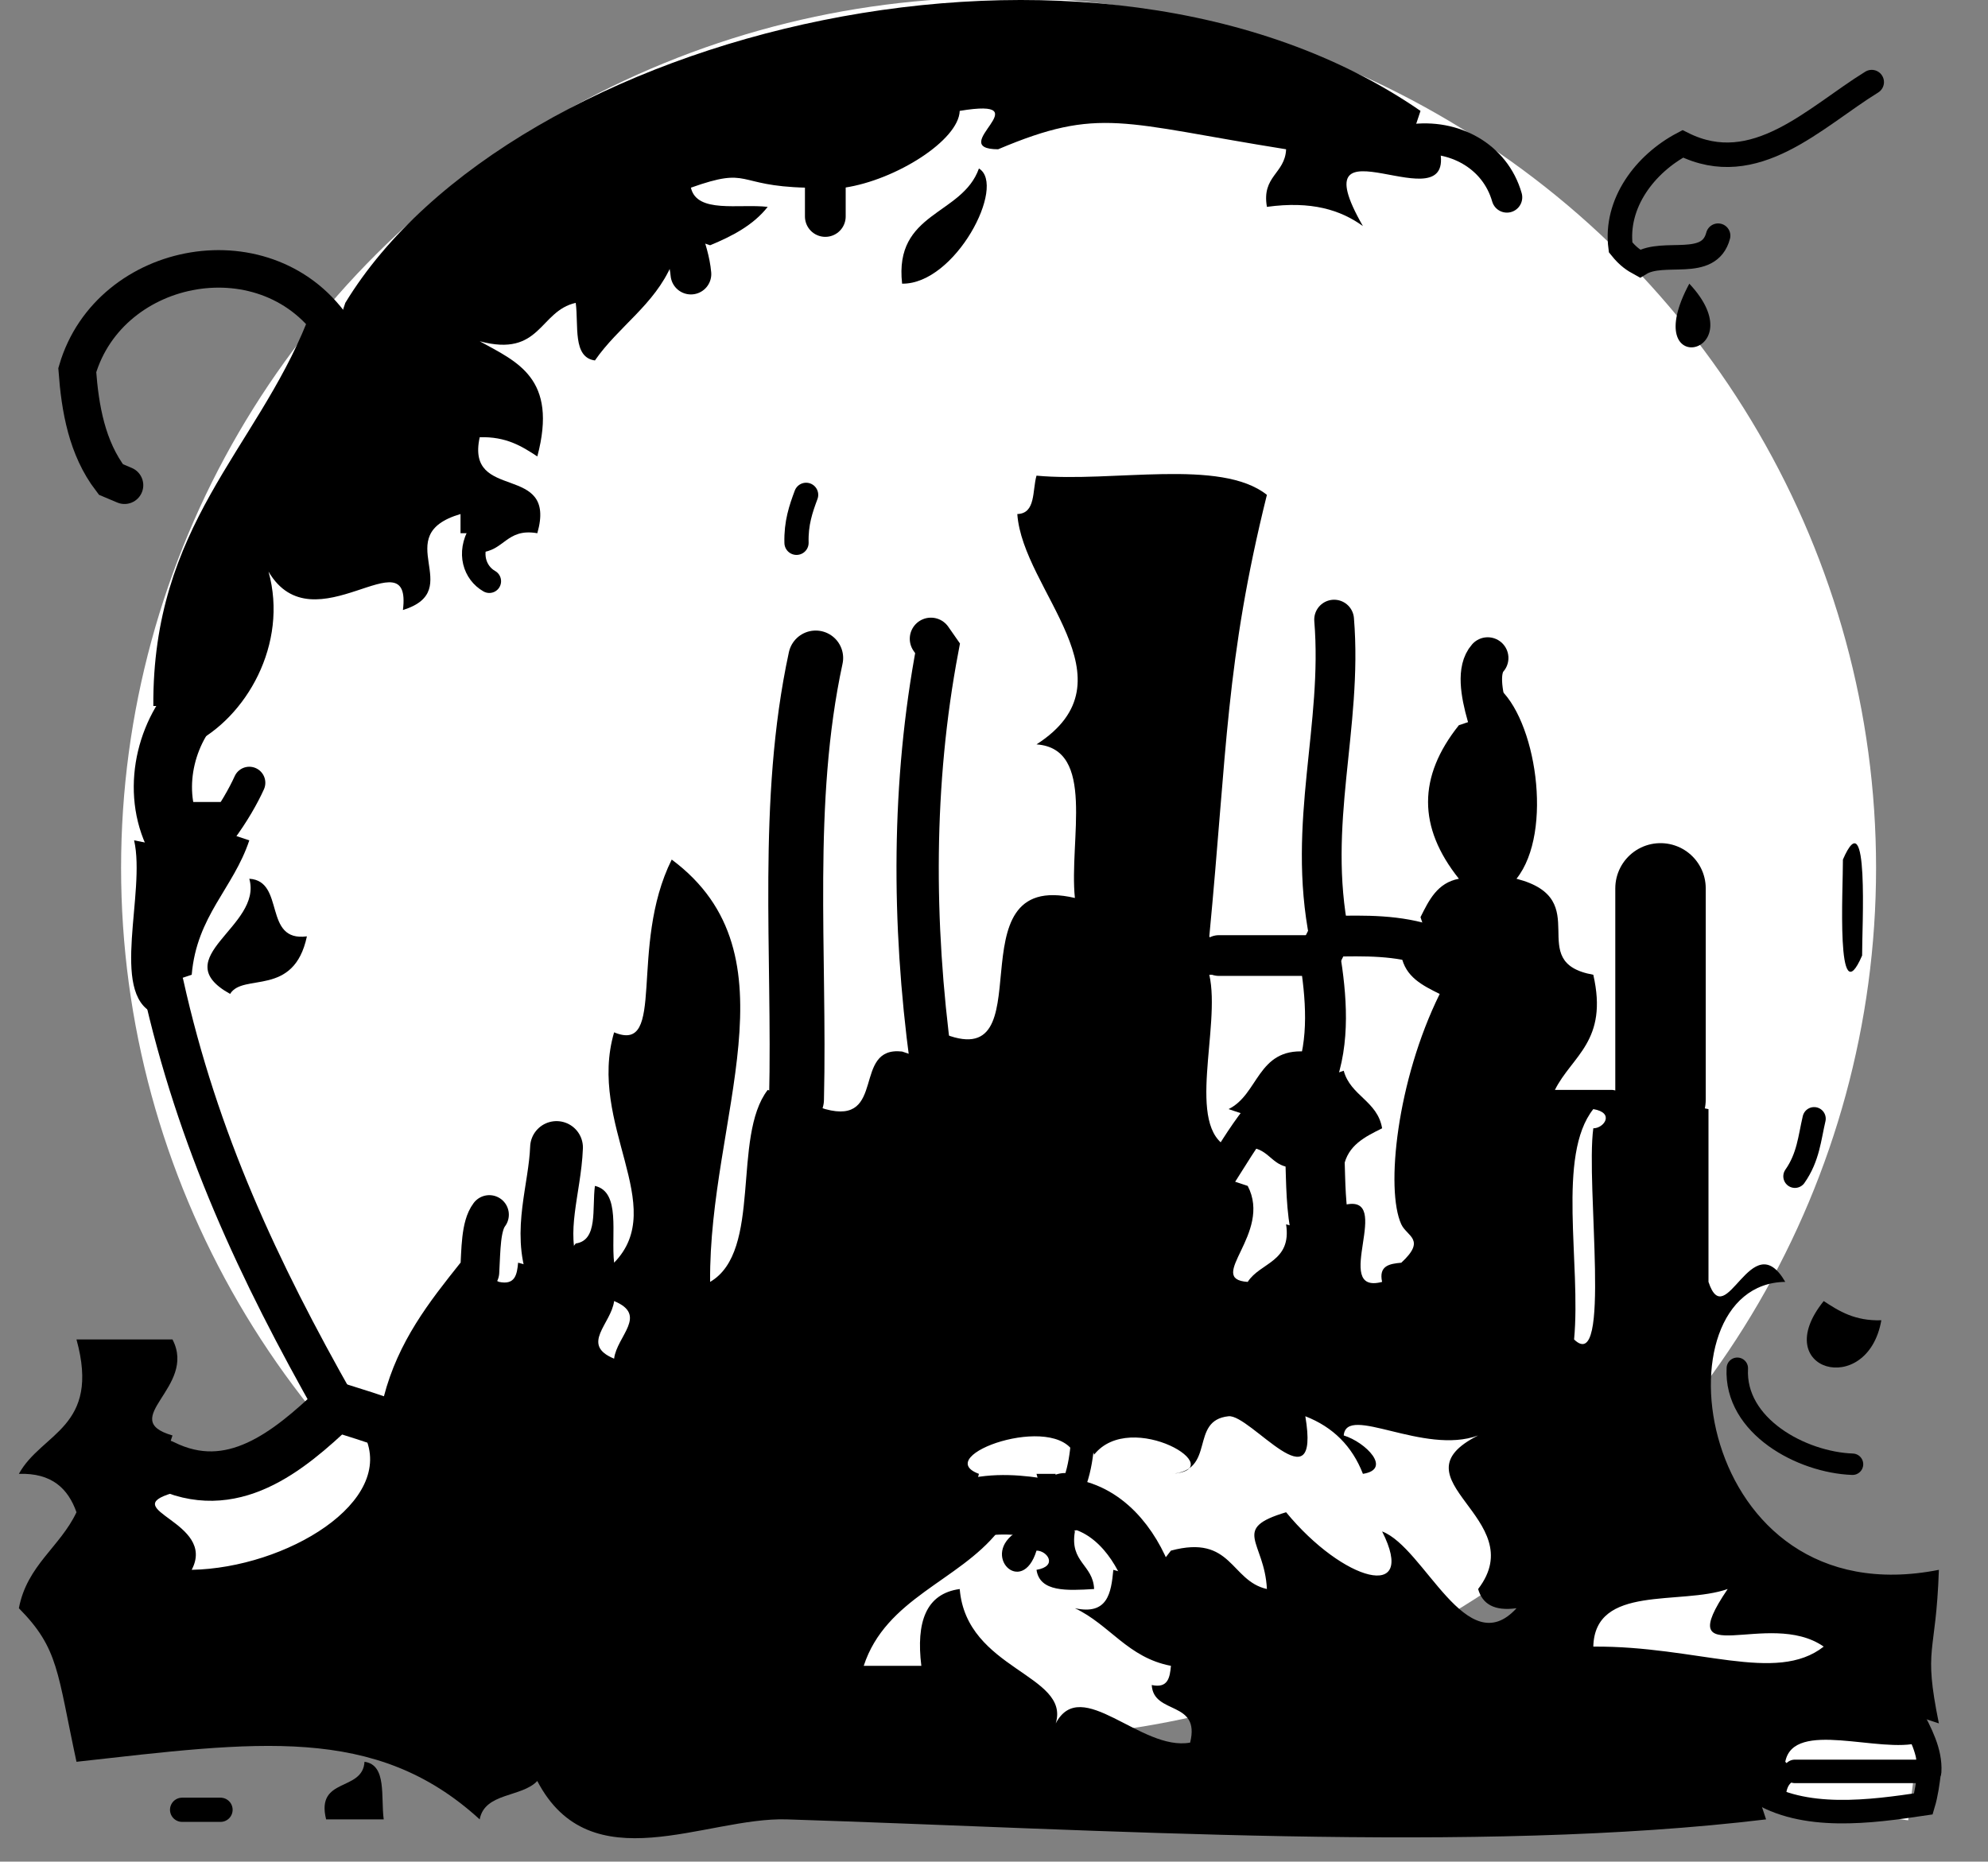 <?xml version="1.0" encoding="UTF-8" standalone="no"?><!DOCTYPE svg PUBLIC "-//W3C//DTD SVG 1.1//EN" "http://www.w3.org/Graphics/SVG/1.1/DTD/svg11.dtd"><svg width="100%" height="100%" viewBox="0 0 142 133" version="1.1" xmlns="http://www.w3.org/2000/svg" xmlns:xlink="http://www.w3.org/1999/xlink" xml:space="preserve" xmlns:serif="http://www.serif.com/" style="fill-rule:evenodd;clip-rule:evenodd;stroke-linecap:round;"><rect x="0" y="0" width="142" height="133" fill="#808080" stroke="none"/><ellipse cx="71.327" cy="62.005" rx="62.678" ry="62.187" style="fill:#fff;"/><path d="M27.394,101.661l-18.216,4.489l2.545,10.325l18.216,-4.489l-2.545,-10.325Z" style="fill:#fff;"/><path d="M138.373,114.024l-26.135,-3.383l-2.074,16.023l26.135,3.383l2.074,-16.023Z" style="fill:#fff;"/><g><g><path d="M120.665,20.266c4.788,5.105 -3.738,6.959 0,-0Z"/><path d="M131.637,61.408c1.891,-4.364 1.359,4.846 1.371,6.858c-1.889,4.365 -1.355,-4.846 -1.371,-6.858Z"/><path d="M17.807,62.78c2.592,0.153 0.953,4.534 4.115,4.115c-0.928,4.386 -4.558,2.587 -5.486,4.113c-4.664,-2.592 2.349,-4.807 1.371,-8.228Z"/><path d="M27.408,129.98l-4.114,0c-0.756,-3.042 2.618,-1.953 2.742,-4.114c1.608,0.221 1.158,2.5 1.372,4.114Z"/><path d="M24.665,21.637c11.857,-19.509 53.522,-29.772 76.8,-13.714l-0.686,2.057l2.057,0.686c1.238,5.645 -10.278,-2.859 -5.485,5.485c-1.591,-1.15 -3.676,-1.81 -6.857,-1.372c-0.387,-2.215 1.296,-2.361 1.371,-4.114c-11.733,-1.87 -13.3,-3.077 -20.571,-0c-3.849,-0.017 3.265,-3.742 -2.743,-2.743c-0.065,2.09 -4.548,4.937 -8.229,5.486l-1.372,-0.687l-1.371,0.687c-5.122,-0.124 -3.91,-1.538 -8.229,-0c0.425,1.861 3.434,1.138 5.486,1.371c-1.005,1.281 -2.494,2.078 -4.114,2.743l-2.057,-0.685l-0.685,2.058c-1.232,2.883 -3.803,4.425 -5.486,6.857c-1.607,-0.221 -1.155,-2.501 -1.371,-4.115c-2.616,0.585 -2.482,3.919 -6.858,2.743c2.648,1.467 5.606,2.624 4.115,8.229c-1.103,-0.726 -2.227,-1.43 -4.115,-1.372c-1.028,4.686 5.574,1.743 4.115,6.858c-2.216,-0.386 -2.361,1.296 -4.115,1.371l0,-1.371l-1.371,-0l0,-1.371c-5.199,1.524 0.494,5.426 -4.114,6.857c0.679,-5.471 -6.378,2.728 -9.6,-2.743c1.435,5.163 -1.594,10.451 -5.486,12.343l0,-2.743l-2.742,0c-0.081,-12.881 7.306,-18.293 10.971,-27.428l2.057,0.686l0.685,-2.059Z"/><path d="M13.008,60.723l0.686,-3.428l2.743,-0l-0.686,2.056l2.056,0.686c-1.138,3.432 -3.756,5.385 -4.113,9.6l-2.058,0.686l-0.685,2.057c-3.113,-1.459 -0.522,-8.621 -1.372,-12.343l3.429,0.686Z"/><path d="M28.094,101.866l-0.686,-2.057c1.034,-3.995 3.256,-6.801 5.486,-9.6l1.371,0.686l1.372,0.685c1.166,0.252 1.294,-0.535 1.371,-1.371l2.514,0.686l1.601,-2.058c1.608,-0.221 1.157,-2.5 1.371,-4.113c1.862,0.423 1.137,3.433 1.371,5.485c3.955,-4.047 -1.925,-9.892 0,-16.457c3.781,1.576 1.004,-6.087 4.115,-12.343c9.159,6.817 2.632,18.473 2.743,30.172c3.753,-2.189 1.533,-10.353 4.113,-13.715l2.058,0.687l2.056,0.685c4.406,1.206 1.88,-4.52 5.486,-4.114l2.057,0.686l0.685,-2.057c7.788,3.392 0.563,-11.702 9.6,-9.6c-0.425,-4.146 1.523,-10.667 -2.742,-10.972c7.179,-4.62 -0.991,-10.977 -1.371,-16.457c1.333,-0.037 1.065,-1.677 1.371,-2.742c5.437,0.506 13.142,-1.258 16.457,1.371c-2.942,11.856 -2.842,18.263 -4.114,31.543l0.686,1.371l0.685,1.372l-1.371,-0c0.849,3.721 -1.741,10.884 1.371,12.343l-0.685,2.056l2.057,0.686c1.78,3.402 -3.061,6.657 -0,6.858c0.891,-1.395 3.154,-1.419 2.742,-4.114l2.515,0.685l1.6,-2.057c3.723,-0.98 -0.982,6.467 2.743,5.486c-0.254,-1.167 0.534,-1.294 1.371,-1.371c1.805,-1.665 0.4,-1.875 -0,-2.743c-1.141,-2.483 -0.312,-10.274 2.743,-16.457c-1.221,-0.609 -2.454,-1.204 -2.743,-2.743l2.058,-0.688l-0.686,-2.057c0.609,-1.22 1.204,-2.453 2.743,-2.743c-2.938,-3.681 -2.938,-7.29 0,-10.971l2.057,-0.685l0.684,-2.058c2.744,2.189 4.048,10.353 1.373,13.714c5.705,1.471 0.441,5.963 5.485,6.858c1.086,4.742 -1.524,5.79 -2.742,8.228l4.113,0l3.429,0.687l3.428,0.685l-0,12.343c1.237,3.743 3.069,-4.172 5.485,-0c-9.429,0.116 -6.632,24.046 10.972,20.572c-0.21,6.249 -1.135,5.381 0,10.971l-2.059,-0.686l0.688,2.057c-2.842,0.816 -9.01,-1.694 -9.601,1.371l0.687,0.687l0.687,0.685c-1.17,-0.252 -1.297,0.535 -1.374,1.371l-2.056,-0.685l0.685,2.057c-20.684,2.496 -47.474,0.716 -69.942,-0c-5.797,-0.185 -14.022,4.56 -17.829,-2.743c-1.107,1.18 -3.757,0.816 -4.114,2.743c-7.461,-6.83 -16.005,-5.538 -28.8,-4.115c-1.381,-6.406 -1.259,-8.085 -4.115,-10.971c0.582,-3.075 2.943,-4.371 4.115,-6.857c-0.599,-1.687 -1.755,-2.817 -4.115,-2.743c1.62,-2.952 5.856,-3.288 4.115,-9.6l6.857,-0c1.783,3.405 -4.024,5.692 0,6.858l-0.686,2.056l0.686,2.057c-4.051,1.192 3.182,2.053 1.372,5.486c6.73,-0.13 14.626,-4.856 12.343,-9.6l2.058,-0.686Zm84.341,-6.172c2.702,2.608 0.819,-11.001 1.373,-15.086c0.761,0.005 1.555,-1.11 0,-1.371c-2.629,3.315 -0.865,11.019 -1.373,16.457Zm-68.57,1.372c0.198,-1.621 2.444,-3.109 0,-4.115c-0.198,1.621 -2.442,3.11 0,4.115Zm39.772,13.714c4.376,-1.175 4.241,2.158 6.857,2.743c-0.171,-3.432 -2.618,-4.292 1.371,-5.485c4.083,4.967 9.42,6.435 6.858,1.371c3.038,1.154 6.038,9.401 9.6,5.486c-1.593,0.222 -2.44,-0.303 -2.742,-1.372c3.876,-5.057 -6.266,-7.814 -0,-10.971c-3.88,1.435 -9.409,-2.264 -9.6,-0c1.572,0.484 3.477,2.415 1.371,2.743c-0.768,-1.977 -2.139,-3.348 -4.114,-4.115c1.106,6.596 -3.932,-0.165 -5.486,0c-2.838,0.3 -0.842,3.922 -4.113,4.115c4.479,-0.265 -2.853,-4.681 -5.486,-1.372l-0.685,-2.057l-0.687,2.057c-1.372,-3.092 -10.353,0.088 -6.857,1.372l-0.685,2.514l2.057,1.6c-2.843,3.558 -8.023,4.777 -9.601,9.6l4.115,0c-0.384,-3.126 0.33,-5.156 2.742,-5.485c0.473,5.778 7.92,6.098 6.858,9.6c1.825,-3.48 6.087,2.012 9.6,1.371c0.755,-3.04 -2.619,-1.953 -2.743,-4.113c1.167,0.251 1.294,-0.537 1.372,-1.372c-3.076,-0.582 -4.372,-2.942 -6.858,-4.114c2.333,0.503 2.587,-1.07 2.742,-2.743l2.515,0.686l1.599,-2.059Zm46.628,6.857c-3.954,-2.759 -10.999,1.979 -6.858,-4.114c-3.384,1.186 -9.493,-0.351 -9.599,4.114c7.416,-0.059 13.043,2.684 16.457,0Z"/><path d="M95.98,76.495c0.484,1.8 2.415,2.157 2.743,4.113c-1.221,0.609 -2.453,1.204 -2.743,2.743l-2.057,-0.685l-2.058,0.685c-1.109,-0.261 -1.367,-1.375 -2.742,-1.371l0.686,-2.057l-2.057,-0.686c2.156,-1.044 2.049,-4.35 5.485,-4.113l0.686,2.056l2.057,-0.685Z"/><path d="M74.723,107.809l-0.687,-2.514l1.372,-0l-0.685,2.514l2.056,1.6c-0.385,2.215 1.297,2.361 1.372,4.114c-1.948,0.118 -3.884,0.226 -4.115,-1.371c1.557,-0.262 0.762,-1.377 0,-1.372c-1.026,3.359 -4.092,0.291 -1.371,-1.371l2.058,-1.6Z"/><path d="M69.923,12.037c1.991,1.202 -1.683,8.283 -5.486,8.229c-0.587,-5.157 4.289,-4.854 5.486,-8.229Z"/><path d="M130.265,92.951c1.104,0.727 2.226,1.43 4.116,1.372c-0.985,5.609 -8.115,3.592 -4.116,-1.372Z"/><g><path d="M56.894,38.78c-0.04,-1.411 0.314,-2.429 0.686,-3.428" style="fill:none;stroke:#000;stroke-width:1.73px;"/><path d="M13.008,129.295l2.743,-0" style="fill:none;stroke:#000;stroke-width:1.73px;"/><path d="M107.637,14.095c-0.845,-2.955 -3.793,-4.551 -6.858,-4.114" style="fill:none;stroke:#000;stroke-width:2.19px;"/><path d="M58.951,15.466l-0,-2.743" style="fill:none;stroke:#000;stroke-width:2.91px;"/><path d="M49.351,19.58c-0.081,-0.915 -0.379,-1.828 -0.686,-2.743" style="fill:none;stroke:#000;stroke-width:2.91px;"/><path d="M34.265,38.095c-0.835,1.427 -0.359,2.832 0.686,3.428" style="fill:none;stroke:#000;stroke-width:1.68px;"/><path d="M17.807,55.923c-0.399,0.891 -1.148,2.219 -2.056,3.428" style="fill:none;stroke:#000;stroke-width:2.29px;"/><path d="M23.98,100.495c1.371,0.441 2.743,0.837 4.114,1.371" style="fill:none;stroke:#000;stroke-width:3.52px;"/><path d="M34.951,86.78c-0.617,0.818 -0.592,2.463 -0.686,4.115" style="fill:none;stroke:#000;stroke-width:2.79px;"/><path d="M39.522,90.895c-1.095,-2.955 0.116,-5.942 0.23,-8.915" style="fill:none;stroke:#000;stroke-width:3.77px;"/><path d="M58.265,47.008c-2.221,10.297 -1.12,21.015 -1.371,31.544" style="fill:none;stroke:#000;stroke-width:3.92px;"/><path d="M66.494,45.637c0.158,0.228 0.315,0.454 0.474,0.681c-1.812,9.574 -1.806,19.578 -0.474,29.49" style="fill:none;stroke:#000;stroke-width:3.02px;"/><path d="M94.265,68.266c0.23,-0.456 0.457,-0.915 0.686,-1.371" style="fill:none;stroke:#000;stroke-width:3.07px;"/><path d="M94.951,66.895c-1.62,-8.094 0.971,-14.961 0.343,-22.629" style="fill:none;stroke:#000;stroke-width:2.84px;"/><path d="M94.951,66.895c2.659,-0.058 4.878,-0.092 7.201,0.685" style="fill:none;stroke:#000;stroke-width:2.91px;"/><path d="M106.265,47.008c-0.726,0.816 -0.474,2.463 0,4.115" style="fill:none;stroke:#000;stroke-width:2.96px;"/><path d="M118.608,78.552l0,-15.086" style="fill:none;stroke:#000;stroke-width:6.46px;"/><path d="M11.636,104.608c4.918,2.458 8.959,-0.898 12.344,-4.113" style="fill:none;stroke:#000;stroke-width:3.53px;"/><path d="M23.98,100.495c-5.5,-9.704 -9.869,-19.033 -12.344,-30.172" style="fill:none;stroke:#000;stroke-width:2.98px;"/><path d="M13.008,60.723c-2.176,-3.076 -1.633,-7.44 0.686,-10.286" style="fill:none;stroke:#000;stroke-width:4.16px;"/><path d="M8.894,34.666c-0.324,-0.137 -0.649,-0.275 -0.972,-0.411c-1.716,-2.244 -2.203,-5.083 -2.403,-7.807c2.32,-7.938 13.721,-10.062 18.461,-2.753" style="fill:none;stroke:#000;stroke-width:2.68px;"/><path d="M94.265,68.266c0.468,2.898 0.748,6.111 -0.342,8.914" style="fill:none;stroke:#000;stroke-width:2.92px;"/><path d="M87.065,84.037c0.882,-1.371 1.673,-2.742 2.743,-4.114" style="fill:none;stroke:#000;stroke-width:2.38px;"/><path d="M94.265,68.266l-7.2,-0" style="fill:none;stroke:#000;stroke-width:2.91px;"/><path d="M94.379,88.152c-0.411,-1.829 -0.393,-3.656 -0.456,-5.486" style="fill:none;stroke:#000;stroke-width:4.23px;"/><path d="M76.094,107.351c2.982,0.288 4.965,2.833 5.943,5.486" style="fill:none;stroke:#000;stroke-width:3.5px;"/><path d="M69.237,107.809c1.829,-0.484 3.658,-0.317 5.486,-0" style="fill:none;stroke:#000;stroke-width:4.25px;"/><path d="M76.094,107.351c1.239,-2.119 1.146,-3.926 1.371,-5.485" style="fill:none;stroke:#000;stroke-width:1.68px;"/><path d="M76.094,107.351c-0.456,0.153 -0.915,0.304 -1.371,0.457" style="fill:none;stroke:#000;stroke-width:4.23px;"/><path d="M137.808,126.552c0.079,-1.372 -0.625,-2.743 -1.373,-4.115" style="fill:none;stroke:#000;stroke-width:1.73px;"/><path d="M125.465,127.923c3.358,2.182 8.191,1.508 11.923,0.952c0.21,-0.703 0.32,-1.51 0.42,-2.323" style="fill:none;stroke:#000;stroke-width:1.68px;"/><path d="M137.808,126.552l-9.6,-0" style="fill:none;stroke:#000;stroke-width:1.68px;"/><path d="M132.323,104.608c-3.624,-0.128 -8.451,-2.717 -8.229,-6.857" style="fill:none;stroke:#000;stroke-width:1.53px;"/><path d="M133.694,5.866c-4.069,2.509 -8.324,7 -13.496,4.413c-2.684,1.416 -4.851,4.242 -4.44,7.392c0.547,0.686 0.966,0.935 1.381,1.163c1.71,-1.05 4.936,0.458 5.584,-1.997" style="fill:none;stroke:#000;stroke-width:1.75px;"/><path d="M128.209,84.037c0.961,-1.371 1.047,-2.742 1.371,-4.114" style="fill:none;stroke:#000;stroke-width:1.66px;"/></g></g></g></svg>